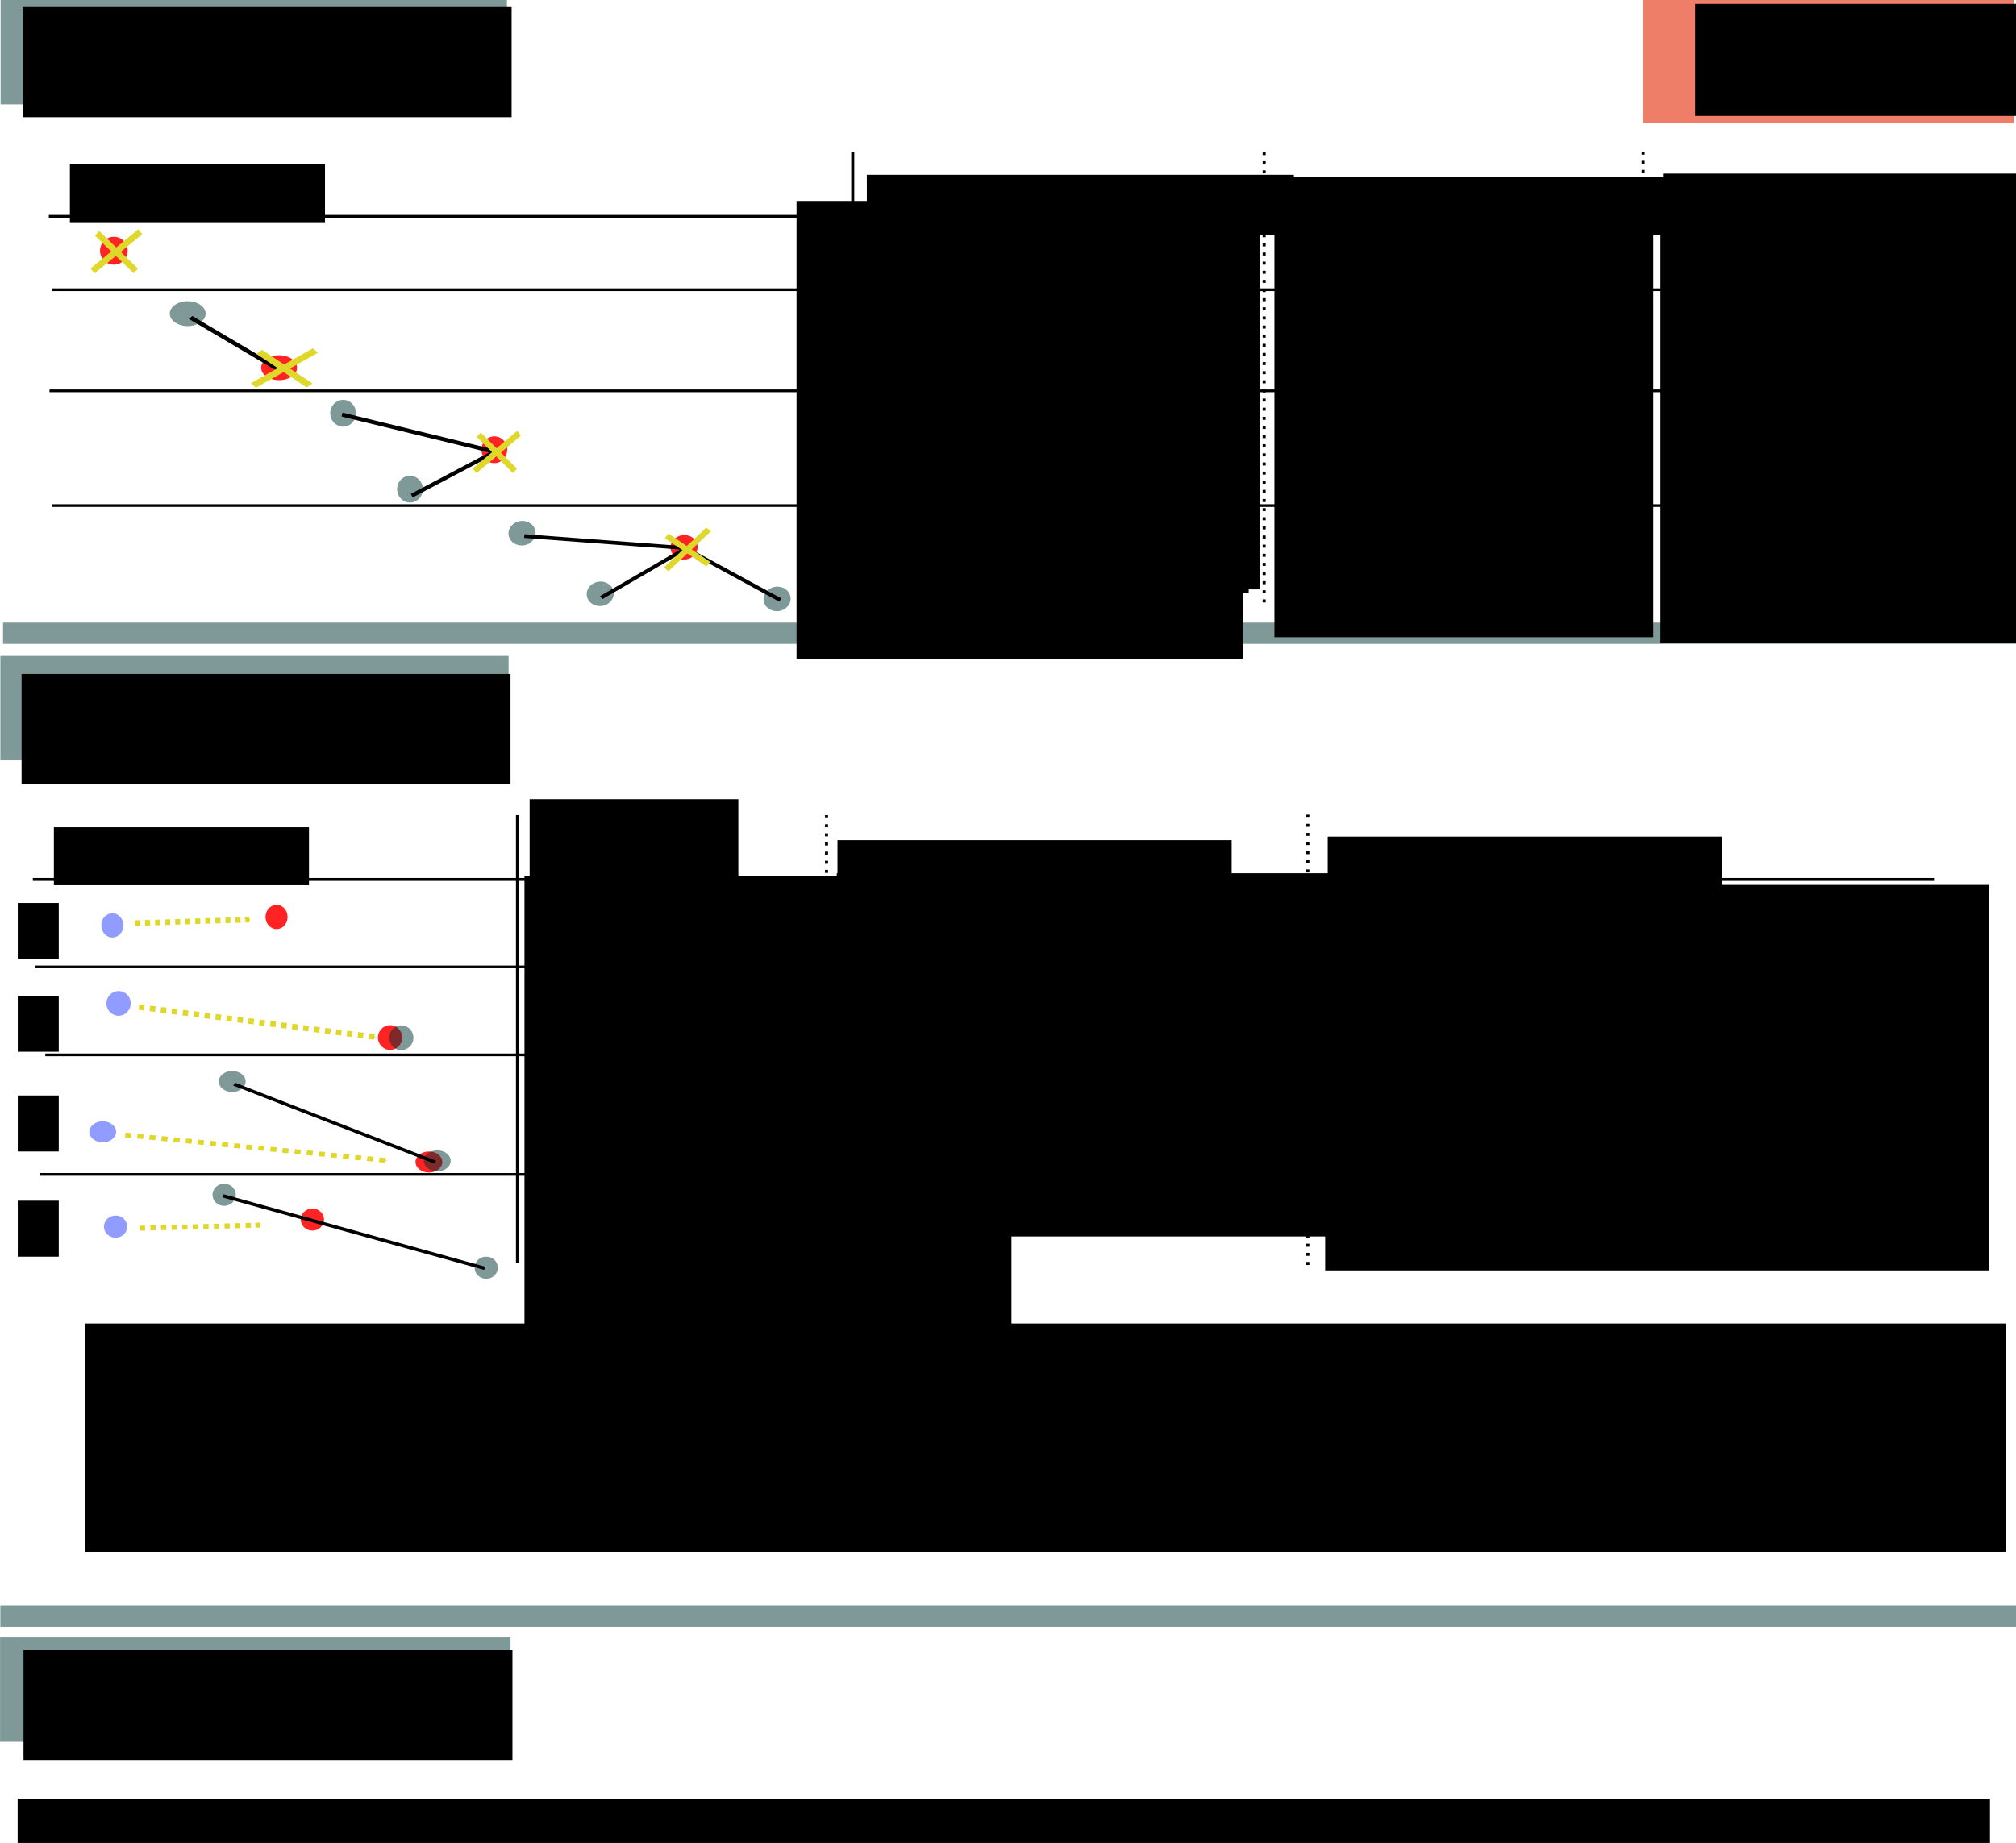 <?xml version="1.0" encoding="UTF-8" standalone="no"?>
<!-- Created with Inkscape (http://www.inkscape.org/) -->

<svg
   xmlns:dc="http://purl.org/dc/elements/1.1/"
   xmlns:cc="http://creativecommons.org/ns#"
   xmlns:rdf="http://www.w3.org/1999/02/22-rdf-syntax-ns#"
   xmlns:svg="http://www.w3.org/2000/svg"
   xmlns="http://www.w3.org/2000/svg"
   xmlns:sodipodi="http://sodipodi.sourceforge.net/DTD/sodipodi-0.dtd"
   xmlns:inkscape="http://www.inkscape.org/namespaces/inkscape"
   width="745.119"
   height="681.322"
   id="svg2"
   version="1.1"
   inkscape:version="0.48.4 r9939"
   sodipodi:docname="doc_about_node_editing.svg">
  <sodipodi:namedview
     id="base"
     pagecolor="#ffffff"
     bordercolor="#666666"
     borderopacity="1.0"
     inkscape:pageopacity="0.0"
     inkscape:pageshadow="2"
     inkscape:zoom="1.4"
     inkscape:cx="430.43206"
     inkscape:cy="407.36186"
     inkscape:document-units="px"
     inkscape:current-layer="layer1"
     showgrid="false"
     inkscape:window-width="1920"
     inkscape:window-height="1131"
     inkscape:window-x="-4"
     inkscape:window-y="-4"
     inkscape:window-maximized="1"
     fit-margin-top="0"
     fit-margin-left="0"
     fit-margin-right="0"
     fit-margin-bottom="0" />
  <defs
     id="defs4">
    <marker
       style="overflow:visible"
       id="Arrow1Mend"
       refX="0"
       refY="0"
       orient="auto"
       inkscape:stockid="Arrow1Mend">
      <path
         transform="matrix(-0.4,0,0,-0.4,-4,0)"
         style="fill-rule:evenodd;stroke:#000000;stroke-width:1pt"
         d="M 0,0 5,-5 -12.5,0 5,5 0,0 z"
         id="path4803"
         inkscape:connector-curvature="0" />
    </marker>
    <marker
       style="overflow:visible"
       id="Arrow1Mendl"
       refX="0"
       refY="0"
       orient="auto"
       inkscape:stockid="Arrow1Mendl">
      <path
         transform="matrix(-0.4,0,0,-0.4,-4,0)"
         style="fill:#dfd72a;fill-rule:evenodd;stroke:#dfd72a;stroke-width:1pt"
         d="M 0,0 5,-5 -12.5,0 5,5 0,0 z"
         id="path5239"
         inkscape:connector-curvature="0" />
    </marker>
    <marker
       style="overflow:visible"
       id="Arrow1Mendl-7"
       refX="0"
       refY="0"
       orient="auto"
       inkscape:stockid="Arrow1Mendl">
      <path
         inkscape:connector-curvature="0"
         transform="matrix(-0.4,0,0,-0.4,-4,0)"
         style="fill:#dfd72a;fill-rule:evenodd;stroke:#dfd72a;stroke-width:1pt"
         d="M 0,0 5,-5 -12.5,0 5,5 0,0 z"
         id="path5239-3" />
    </marker>
    <marker
       style="overflow:visible"
       id="Arrow1Mendl-5"
       refX="0"
       refY="0"
       orient="auto"
       inkscape:stockid="Arrow1Mendl">
      <path
         inkscape:connector-curvature="0"
         transform="matrix(-0.4,0,0,-0.4,-4,0)"
         style="fill:#dfd72a;fill-rule:evenodd;stroke:#dfd72a;stroke-width:1pt"
         d="M 0,0 5,-5 -12.5,0 5,5 0,0 z"
         id="path5239-9" />
    </marker>
    <marker
       style="overflow:visible"
       id="Arrow1Mendl-8"
       refX="0"
       refY="0"
       orient="auto"
       inkscape:stockid="Arrow1Mendl">
      <path
         inkscape:connector-curvature="0"
         transform="matrix(-0.4,0,0,-0.4,-4,0)"
         style="fill:#dfd72a;fill-rule:evenodd;stroke:#dfd72a;stroke-width:1pt"
         d="M 0,0 5,-5 -12.5,0 5,5 0,0 z"
         id="path5239-1" />
    </marker>
  </defs>
  <g
     id="layer1"
     inkscape:groupmode="layer"
     inkscape:label="Calque 1"
     transform="translate(0.119,-3.791)">
    <rect
       y="233.964"
       x="0.998"
       height="7.878"
       width="744.297"
       id="rect2985"
       style="opacity:0.502;color:#000000;fill:#003333;fill-opacity:1;fill-rule:nonzero;stroke:none;stroke-width:1;marker:none;visibility:visible;display:inline;overflow:visible;enable-background:accumulate" />
    <rect
       y="597.362"
       x="0.008"
       height="7.878"
       width="744.992"
       id="rect2985-1"
       style="opacity:0.502;color:#000000;fill:#003333;fill-opacity:1;fill-rule:nonzero;stroke:none;stroke-width:1;marker:none;visibility:visible;display:inline;overflow:visible;enable-background:accumulate" />
    <rect
       y="3.791"
       x="607.143"
       height="45.357"
       width="137.143"
       id="rect3012"
       style="color:#000000;fill:#e73918;fill-opacity:0.645;fill-rule:nonzero;stroke:none;stroke-width:1;marker:none;visibility:visible;display:inline;overflow:visible;enable-background:accumulate" />
    <flowRoot
       transform="translate(877.143,50.714)"
       style="font-size:40px;font-style:normal;font-weight:normal;line-height:125%;letter-spacing:0px;word-spacing:0px;fill:#000000;fill-opacity:1;stroke:none;font-family:Sans"
       id="flowRoot3786"
       xml:space="preserve"><flowRegion
         id="flowRegion3788"><rect
           y="-45.495"
           x="-250.714"
           height="41.429"
           width="119.286"
           id="rect3790" /></flowRegion><flowPara
         id="flowPara3792">NODE</flowPara></flowRoot>    <rect
       y="3.791"
       x="0.107"
       height="38.571"
       width="187.143"
       id="rect3012-4"
       style="opacity:0.502;color:#000000;fill:#003333;fill-opacity:1;fill-rule:nonzero;stroke:none;stroke-width:1;marker:none;visibility:visible;display:inline;overflow:visible;enable-background:accumulate" />
    <flowRoot
       transform="translate(258.974,51.898)"
       style="font-size:30px;font-style:normal;font-variant:normal;font-weight:normal;font-stretch:normal;text-align:start;line-height:125%;letter-spacing:0px;word-spacing:0px;writing-mode:lr-tb;text-anchor:start;fill:#000000;fill-opacity:1;stroke:none;font-family:Sans;-inkscape-font-specification:Sans"
       id="flowRoot3786-0"
       xml:space="preserve"><flowRegion
         id="flowRegion3788-9"><rect
           y="-45.495"
           x="-250.714"
           height="40.714"
           width="180.714"
           id="rect3790-4"
           style="font-size:30px;font-style:normal;font-variant:normal;font-weight:normal;font-stretch:normal;text-align:start;line-height:125%;writing-mode:lr-tb;text-anchor:start;font-family:Sans;-inkscape-font-specification:Sans" /></flowRegion><flowPara
         id="flowPara3792-8">DELETE</flowPara></flowRoot>    <rect
       y="246.291"
       x="0.02"
       height="38.571"
       width="187.837"
       id="rect3012-4-8"
       style="opacity:0.502;color:#000000;fill:#003333;fill-opacity:1;fill-rule:nonzero;stroke:none;stroke-width:1;marker:none;visibility:visible;display:inline;overflow:visible;enable-background:accumulate" />
    <flowRoot
       transform="translate(258.571,298.438)"
       style="font-size:30px;font-style:normal;font-variant:normal;font-weight:normal;font-stretch:normal;text-align:start;line-height:125%;letter-spacing:0px;word-spacing:0px;writing-mode:lr-tb;text-anchor:start;fill:#000000;fill-opacity:1;stroke:none;font-family:Sans;-inkscape-font-specification:Sans"
       id="flowRoot3786-0-2"
       xml:space="preserve"><flowRegion
         id="flowRegion3788-9-4"><rect
           y="-45.495"
           x="-250.714"
           height="40.714"
           width="180.714"
           id="rect3790-4-5"
           style="font-size:30px;font-style:normal;font-variant:normal;font-weight:normal;font-stretch:normal;text-align:start;line-height:125%;writing-mode:lr-tb;text-anchor:start;font-family:Sans;-inkscape-font-specification:Sans" /></flowRegion><flowPara
         id="flowPara3792-8-5">UPDATE</flowPara></flowRoot>    <rect
       y="609.148"
       x="-0.087"
       height="38.571"
       width="188.658"
       id="rect3012-4-8-1"
       style="opacity:0.502;color:#000000;fill:#003333;fill-opacity:1;fill-rule:nonzero;stroke:none;stroke-width:1;marker:none;visibility:visible;display:inline;overflow:visible;enable-background:accumulate" />
    <flowRoot
       transform="translate(259.286,659.275)"
       style="font-size:30px;font-style:normal;font-variant:normal;font-weight:normal;font-stretch:normal;text-align:start;line-height:125%;letter-spacing:0px;word-spacing:0px;writing-mode:lr-tb;text-anchor:start;fill:#000000;fill-opacity:1;stroke:none;font-family:Sans;-inkscape-font-specification:Sans"
       id="flowRoot3786-0-2-7"
       xml:space="preserve"><flowRegion
         id="flowRegion3788-9-4-1"><rect
           y="-45.495"
           x="-250.714"
           height="40.714"
           width="180.714"
           id="rect3790-4-5-1"
           style="font-size:30px;font-style:normal;font-variant:normal;font-weight:normal;font-stretch:normal;text-align:start;line-height:125%;writing-mode:lr-tb;text-anchor:start;font-family:Sans;-inkscape-font-specification:Sans" /></flowRegion><flowPara
         id="flowPara3792-8-5-5">INSERT</flowPara></flowRoot>    <path
       inkscape:connector-curvature="0"
       id="path3884"
       d="m 467.14,60.007 0,167.338"
       style="fill:none;stroke:#000000;stroke-width:1.125;stroke-linecap:butt;stroke-linejoin:miter;stroke-miterlimit:4;stroke-opacity:1;stroke-dasharray:1.125, 2.25;stroke-dashoffset:0" />
    <path
       inkscape:connector-curvature="0"
       id="path3890"
       d="m 17.939,83.791 702.694,0"
       style="fill:none;stroke:#000000;stroke-width:1.078px;stroke-linecap:butt;stroke-linejoin:miter;stroke-opacity:1" />
    <path
       inkscape:connector-curvature="0"
       id="path3892"
       d="m 315.063,60.007 0,165.529"
       style="fill:none;stroke:#000000;stroke-width:1.125px;stroke-linecap:butt;stroke-linejoin:miter;stroke-opacity:1" />
    <flowRoot
       transform="translate(-88.571,10.714)"
       style="font-size:12px;font-style:normal;font-variant:normal;font-weight:normal;font-stretch:normal;text-align:start;line-height:125%;letter-spacing:0px;word-spacing:0px;writing-mode:lr-tb;text-anchor:start;fill:#000000;fill-opacity:1;stroke:none;font-family:Sans;-inkscape-font-specification:Sans"
       id="flowRoot3894"
       xml:space="preserve"><flowRegion
         id="flowRegion3896"><rect
           style="font-size:12px;font-style:normal;font-variant:normal;font-weight:normal;font-stretch:normal;text-align:start;line-height:125%;writing-mode:lr-tb;text-anchor:start;font-family:Sans;-inkscape-font-specification:Sans"
           y="53.791"
           x="114.286"
           height="21.429"
           width="94.286"
           id="rect3898" /></flowRegion><flowPara
         style="font-size:12px;font-style:normal;font-variant:normal;font-weight:normal;font-stretch:normal;text-align:start;line-height:125%;writing-mode:lr-tb;text-anchor:start;font-family:Sans;-inkscape-font-specification:Sans"
         id="flowPara3900">situation</flowPara></flowRoot>    <flowRoot
       transform="translate(205.982,14.625)"
       style="font-size:12px;font-style:normal;font-variant:normal;font-weight:normal;font-stretch:normal;text-align:start;line-height:125%;letter-spacing:0px;word-spacing:0px;writing-mode:lr-tb;text-anchor:start;fill:#000000;fill-opacity:1;stroke:none;font-family:Sans;-inkscape-font-specification:Sans"
       id="flowRoot3894-2"
       xml:space="preserve"><flowRegion
         id="flowRegion3896-7"><rect
           style="font-size:12px;font-style:normal;font-variant:normal;font-weight:normal;font-stretch:normal;text-align:start;line-height:125%;writing-mode:lr-tb;text-anchor:start;font-family:Sans;-inkscape-font-specification:Sans"
           y="53.791"
           x="114.286"
           height="22.143"
           width="157.857"
           id="rect3898-6" /></flowRegion><flowPara
         style="font-size:12px;font-style:normal;font-variant:normal;font-weight:normal;font-stretch:normal;text-align:start;line-height:125%;writing-mode:lr-tb;text-anchor:start;font-family:Sans;-inkscape-font-specification:Sans"
         id="flowPara3900-1">connected_edges</flowPara></flowRoot>    <path
       inkscape:connector-curvature="0"
       id="path3884-4"
       d="m 607.203,59.838 0,167.338"
       style="fill:none;stroke:#000000;stroke-width:1.125;stroke-linecap:butt;stroke-linejoin:miter;stroke-miterlimit:4;stroke-opacity:1;stroke-dasharray:1.125, 2.25;stroke-dashoffset:0" />
    <flowRoot
       transform="translate(356.9,15.495)"
       style="font-size:12px;font-style:normal;font-variant:normal;font-weight:normal;font-stretch:normal;text-align:start;line-height:125%;letter-spacing:0px;word-spacing:0px;writing-mode:lr-tb;text-anchor:start;fill:#000000;fill-opacity:1;stroke:none;font-family:Sans;-inkscape-font-specification:Sans"
       id="flowRoot3894-2-2"
       xml:space="preserve"><flowRegion
         id="flowRegion3896-7-3"><rect
           style="font-size:12px;font-style:normal;font-variant:normal;font-weight:normal;font-stretch:normal;text-align:start;line-height:125%;writing-mode:lr-tb;text-anchor:start;font-family:Sans;-inkscape-font-specification:Sans"
           y="53.791"
           x="114.286"
           height="21.429"
           width="145.714"
           id="rect3898-6-2" /></flowRegion><flowPara
         style="font-size:12px;font-style:normal;font-variant:normal;font-weight:normal;font-stretch:normal;text-align:start;line-height:125%;writing-mode:lr-tb;text-anchor:start;font-family:Sans;-inkscape-font-specification:Sans"
         id="flowPara3900-1-2">action_on_node</flowPara></flowRoot>    <flowRoot
       transform="translate(500.261,14.183)"
       style="font-size:12px;font-style:normal;font-variant:normal;font-weight:normal;font-stretch:normal;text-align:start;line-height:125%;letter-spacing:0px;word-spacing:0px;writing-mode:lr-tb;text-anchor:start;fill:#000000;fill-opacity:1;stroke:none;font-family:Sans;-inkscape-font-specification:Sans"
       id="flowRoot3894-2-2-1"
       xml:space="preserve"><flowRegion
         id="flowRegion3896-7-3-6"><rect
           style="font-size:12px;font-style:normal;font-variant:normal;font-weight:normal;font-stretch:normal;text-align:start;line-height:125%;writing-mode:lr-tb;text-anchor:start;font-family:Sans;-inkscape-font-specification:Sans"
           y="53.791"
           x="114.286"
           height="21.429"
           width="145.714"
           id="rect3898-6-2-8" /></flowRegion><flowPara
         style="font-size:12px;font-style:normal;font-variant:normal;font-weight:normal;font-stretch:normal;text-align:start;line-height:125%;writing-mode:lr-tb;text-anchor:start;font-family:Sans;-inkscape-font-specification:Sans"
         id="flowPara3900-1-2-5">action_on_edge</flowPara></flowRoot>    <flowRoot
       style="font-size:15px;font-style:normal;font-weight:normal;line-height:125%;letter-spacing:0px;word-spacing:0px;fill:#000000;fill-opacity:1;stroke:none;font-family:Sans"
       id="flowRoot4001"
       xml:space="preserve"><flowRegion
         id="flowRegion4003"><rect
           style="font-size:15px"
           y="87.362"
           x="317.857"
           height="135.714"
           width="143.571"
           id="rect4005" /></flowRegion><flowPara
         id="flowPara4007" /></flowRoot>    <flowRoot
       style="font-size:40px;font-style:normal;font-weight:normal;line-height:125%;letter-spacing:0px;word-spacing:0px;fill:#000000;fill-opacity:1;stroke:none;font-family:Sans"
       id="flowRoot4009"
       xml:space="preserve"><flowRegion
         id="flowRegion4011"><rect
           y="78.076"
           x="294.286"
           height="169.286"
           width="165"
           id="rect4013" /></flowRegion><flowPara
         id="flowPara4015" /></flowRoot>    <flowRoot
       transform="translate(0.505,-3.536)"
       style="font-size:15px;font-style:normal;font-weight:normal;line-height:188%;letter-spacing:0px;word-spacing:0px;fill:#000000;fill-opacity:1;stroke:none;font-family:Sans"
       id="flowRoot4017"
       xml:space="preserve"><flowRegion
         id="flowRegion4019"><rect
           style="font-size:15px;line-height:188%"
           y="85.934"
           x="317.143"
           height="139.286"
           width="147.857"
           id="rect4021" /></flowRegion><flowPara
         style="line-height:233%"
         id="flowPara4023">0</flowPara><flowPara
         style="line-height:233%"
         id="flowPara4025">1</flowPara><flowPara
         style="line-height:233%"
         id="flowPara4027">2</flowPara><flowPara
         style="line-height:245%"
         id="flowPara4029">3+</flowPara><flowPara
         style="line-height:245%"
         id="flowPara4031" /></flowRoot>    <flowRoot
       style="font-size:15px;font-style:normal;font-weight:normal;line-height:188%;letter-spacing:0px;word-spacing:0px;fill:#000000;fill-opacity:1;stroke:none;font-family:Sans"
       id="flowRoot4017-7"
       xml:space="preserve"
       transform="translate(153.793,-4.43)"><flowRegion
         id="flowRegion4019-6"><rect
           style="font-size:15px;line-height:188%"
           y="85.934"
           x="317.143"
           height="157.857"
           width="140"
           id="rect4021-1" /></flowRegion><flowPara
         style="line-height:233%"
         id="flowPara4023-8">Delete</flowPara><flowPara
         style="line-height:233%"
         id="flowPara4025-9">Delete</flowPara><flowPara
         style="line-height:233%"
         id="flowPara4027-2">Delete</flowPara><flowPara
         style="line-height:233%"
         id="flowPara5896">dummy : Raise Error</flowPara><flowPara
         style="line-height:20%"
         id="flowPara5900">delete node</flowPara><flowPara
         style="line-height:233%"
         id="flowPara4031-9" /></flowRoot>    <flowRoot
       style="font-size:15px;font-style:normal;font-weight:normal;line-height:188%;letter-spacing:0px;word-spacing:0px;fill:#000000;fill-opacity:1;stroke:none;font-family:Sans"
       id="flowRoot4017-7-5"
       xml:space="preserve"
       transform="translate(296.467,-0.109)"><flowRegion
         id="flowRegion4019-6-4"><rect
           style="font-size:15px;line-height:188%"
           y="85.934"
           x="317.143"
           height="155.714"
           width="132.143"
           id="rect4021-1-3" /></flowRegion><flowPara
         id="flowPara4023-8-1" /><flowPara
         style="line-height:233%"
         id="flowPara4025-9-2">Delete</flowPara><flowPara
         style="line-height:233%"
         id="flowPara4031-9-4">Heal</flowPara><flowPara
         style="line-height:233%"
         id="flowPara5902">Dummy : none</flowPara><flowPara
         style="line-height:39%"
         id="flowPara5904"><flowSpan
   style="line-height:10%"
   id="flowSpan5908">delete conn</flowSpan>ected ed<flowSpan
   style="line-height:82%"
   id="flowSpan6016">ges</flowSpan></flowPara></flowRoot>    <path
       inkscape:connector-curvature="0"
       id="path4297"
       d="m 730.34,110.9 -711.147,0"
       style="fill:none;stroke:#000000;stroke-width:1px;stroke-linecap:butt;stroke-linejoin:miter;stroke-opacity:1" />
    <path
       inkscape:connector-curvature="0"
       id="path4299"
       d="m 734.381,148.276 -716.198,0"
       style="fill:none;stroke:#000000;stroke-width:1px;stroke-linecap:butt;stroke-linejoin:miter;stroke-opacity:1" />
    <path
       inkscape:connector-curvature="0"
       id="path4301"
       d="m 19.193,190.702 716.198,0"
       style="fill:none;stroke:#000000;stroke-width:1px;stroke-linecap:butt;stroke-linejoin:miter;stroke-opacity:1" />
    <path
       inkscape:connector-curvature="0"
       id="path3884-1"
       d="m 305.364,305.107 0,167.338"
       style="fill:none;stroke:#000000;stroke-width:1.125;stroke-linecap:butt;stroke-linejoin:miter;stroke-miterlimit:4;stroke-opacity:1;stroke-dasharray:1.125, 2.25;stroke-dashoffset:0" />
    <path
       inkscape:connector-curvature="0"
       id="path3890-9"
       d="m 12.019,328.892 702.694,0"
       style="fill:none;stroke:#000000;stroke-width:1.078px;stroke-linecap:butt;stroke-linejoin:miter;stroke-opacity:1" />
    <path
       inkscape:connector-curvature="0"
       id="path3892-8"
       d="m 191.143,305.107 0,165.529"
       style="fill:none;stroke:#000000;stroke-width:1.125px;stroke-linecap:butt;stroke-linejoin:miter;stroke-opacity:1" />
    <flowRoot
       transform="translate(-94.491,255.815)"
       style="font-size:12px;font-style:normal;font-variant:normal;font-weight:normal;font-stretch:normal;text-align:start;line-height:125%;letter-spacing:0px;word-spacing:0px;writing-mode:lr-tb;text-anchor:start;fill:#000000;fill-opacity:1;stroke:none;font-family:Sans;-inkscape-font-specification:Sans"
       id="flowRoot3894-6"
       xml:space="preserve"><flowRegion
         id="flowRegion3896-5"><rect
           style="font-size:12px;font-style:normal;font-variant:normal;font-weight:normal;font-stretch:normal;text-align:start;line-height:125%;writing-mode:lr-tb;text-anchor:start;font-family:Sans;-inkscape-font-specification:Sans"
           y="53.791"
           x="114.286"
           height="21.429"
           width="94.286"
           id="rect3898-0" /></flowRegion><flowPara
         style="font-size:12px;font-style:normal;font-variant:normal;font-weight:normal;font-stretch:normal;text-align:start;line-height:125%;writing-mode:lr-tb;text-anchor:start;font-family:Sans;-inkscape-font-specification:Sans"
         id="flowPara3900-2">situation</flowPara></flowRoot>    <flowRoot
       transform="translate(81.348,245.44)"
       style="font-size:12px;font-style:normal;font-variant:normal;font-weight:normal;font-stretch:normal;text-align:start;line-height:125%;letter-spacing:0px;word-spacing:0px;writing-mode:lr-tb;text-anchor:start;fill:#000000;fill-opacity:1;stroke:none;font-family:Sans;-inkscape-font-specification:Sans"
       id="flowRoot3894-2-8"
       xml:space="preserve"><flowRegion
         id="flowRegion3896-7-6"><rect
           style="font-size:12px;font-style:normal;font-variant:normal;font-weight:normal;font-stretch:normal;text-align:start;line-height:125%;writing-mode:lr-tb;text-anchor:start;font-family:Sans;-inkscape-font-specification:Sans"
           y="53.791"
           x="114.286"
           height="30"
           width="77.143"
           id="rect3898-6-0" /></flowRegion><flowPara
         style="font-size:12px;font-style:normal;font-variant:normal;font-weight:normal;font-stretch:normal;text-align:start;line-height:125%;writing-mode:lr-tb;text-anchor:start;font-family:Sans;-inkscape-font-specification:Sans"
         id="flowPara3900-1-24">destination</flowPara><flowPara
         style="font-size:12px;font-style:normal;font-variant:normal;font-weight:normal;font-stretch:normal;text-align:start;line-height:125%;writing-mode:lr-tb;text-anchor:start;font-family:Sans;-inkscape-font-specification:Sans"
         id="flowPara5719">_neighbourgh</flowPara></flowRoot>    <path
       inkscape:connector-curvature="0"
       id="path3884-4-8"
       d="m 483.284,304.939 0,167.338"
       style="fill:none;stroke:#000000;stroke-width:1.125;stroke-linecap:butt;stroke-linejoin:miter;stroke-miterlimit:4;stroke-opacity:1;stroke-dasharray:1.125, 2.25;stroke-dashoffset:0" />
    <flowRoot
       transform="translate(195.123,260.595)"
       style="font-size:12px;font-style:normal;font-variant:normal;font-weight:normal;font-stretch:normal;text-align:start;line-height:125%;letter-spacing:0px;word-spacing:0px;writing-mode:lr-tb;text-anchor:start;fill:#000000;fill-opacity:1;stroke:none;font-family:Sans;-inkscape-font-specification:Sans"
       id="flowRoot3894-2-2-6"
       xml:space="preserve"><flowRegion
         id="flowRegion3896-7-3-5"><rect
           style="font-size:12px;font-style:normal;font-variant:normal;font-weight:normal;font-stretch:normal;text-align:start;line-height:125%;writing-mode:lr-tb;text-anchor:start;font-family:Sans;-inkscape-font-specification:Sans"
           y="53.791"
           x="114.286"
           height="21.429"
           width="145.714"
           id="rect3898-6-2-0" /></flowRegion><flowPara
         style="font-size:12px;font-style:normal;font-variant:normal;font-weight:normal;font-stretch:normal;text-align:start;line-height:125%;writing-mode:lr-tb;text-anchor:start;font-family:Sans;-inkscape-font-specification:Sans"
         id="flowPara3900-1-2-9">action_on_node</flowPara></flowRoot>    <flowRoot
       transform="translate(376.342,259.284)"
       style="font-size:12px;font-style:normal;font-variant:normal;font-weight:normal;font-stretch:normal;text-align:start;line-height:125%;letter-spacing:0px;word-spacing:0px;writing-mode:lr-tb;text-anchor:start;fill:#000000;fill-opacity:1;stroke:none;font-family:Sans;-inkscape-font-specification:Sans"
       id="flowRoot3894-2-2-1-0"
       xml:space="preserve"><flowRegion
         id="flowRegion3896-7-3-6-0"><rect
           style="font-size:12px;font-style:normal;font-variant:normal;font-weight:normal;font-stretch:normal;text-align:start;line-height:125%;writing-mode:lr-tb;text-anchor:start;font-family:Sans;-inkscape-font-specification:Sans"
           y="53.791"
           x="114.286"
           height="21.429"
           width="145.714"
           id="rect3898-6-2-8-6" /></flowRegion><flowPara
         style="font-size:12px;font-style:normal;font-variant:normal;font-weight:normal;font-stretch:normal;text-align:start;line-height:125%;writing-mode:lr-tb;text-anchor:start;font-family:Sans;-inkscape-font-specification:Sans"
         id="flowPara3900-1-2-5-1">action_on_neighbourgh</flowPara></flowRoot>    <flowRoot
       transform="translate(-123.414,241.565)"
       style="font-size:15px;font-style:normal;font-weight:normal;line-height:188%;letter-spacing:0px;word-spacing:0px;fill:#000000;fill-opacity:1;stroke:none;font-family:Sans"
       id="flowRoot4017-3"
       xml:space="preserve"><flowRegion
         id="flowRegion4019-8"><rect
           style="font-size:15px;line-height:188%"
           y="85.934"
           x="317.143"
           height="218.571"
           width="180"
           id="rect4021-9" /></flowRegion><flowPara
         style="line-height:233%"
         id="flowPara4025-4">none</flowPara><flowPara
         style="line-height:233%"
         id="flowPara4027-4">only node</flowPara><flowPara
         style="line-height:245%"
         id="flowPara4029-6">node &amp; edge</flowPara><flowPara
         style="line-height:245%"
         id="flowPara5805">only edge</flowPara></flowRoot>    <flowRoot
       style="font-size:15px;font-style:normal;font-weight:normal;line-height:188%;letter-spacing:0px;word-spacing:0px;fill:#000000;fill-opacity:1;stroke:none;font-family:Sans"
       id="flowRoot4017-7-6"
       xml:space="preserve"
       transform="translate(-7.983,240.67)"><flowRegion
         id="flowRegion4019-6-6"><rect
           style="font-size:15px;line-height:188%"
           y="85.934"
           x="317.143"
           height="134.286"
           width="235"
           id="rect4021-1-1" /></flowRegion><flowPara
         style="font-size:12px;line-height:293%"
         id="flowPara4025-9-4">update geom; containing_face</flowPara><flowPara
         style="font-size:12px;line-height:293%"
         id="flowPara4027-2-9">Delete</flowPara><flowPara
         style="font-size:12px;line-height:293%"
         id="flowPara5811">Cas 2</flowPara><flowPara
         style="font-size:12px;line-height:293%"
         id="flowPara5894">Cas 3 avec résultat du Split</flowPara><flowPara
         style="font-size:12px;line-height:293%"
         id="flowPara4031-9-3" /></flowRoot>    <flowRoot
       style="font-size:15px;font-style:normal;font-weight:normal;line-height:188%;letter-spacing:0px;word-spacing:0px;fill:#000000;fill-opacity:1;stroke:none;font-family:Sans"
       id="flowRoot4017-7-5-7"
       xml:space="preserve"
       transform="translate(172.547,244.992)"><flowRegion
         id="flowRegion4019-6-4-8"><rect
           style="font-size:15px;line-height:188%"
           y="85.934"
           x="317.143"
           height="142.525"
           width="245.28"
           id="rect4021-1-3-8" /></flowRegion><flowPara
         style="line-height:188%"
         id="flowPara4025-9-2-9">update edge geom</flowPara><flowPara
         style="line-height:233%"
         id="flowPara4031-9-4-1">update edge geom, Merge</flowPara><flowPara
         style="line-height:233%"
         id="flowPara5717">Cas 2</flowPara><flowPara
         style="line-height:233%"
         id="flowPara5815">Split, cas 3 </flowPara></flowRoot>    <path
       inkscape:connector-curvature="0"
       id="path4297-6"
       d="m 727.777,393.771 -711.147,0"
       style="fill:none;stroke:#000000;stroke-width:1px;stroke-linecap:butt;stroke-linejoin:miter;stroke-opacity:1" />
    <path
       inkscape:connector-curvature="0"
       id="path4299-0"
       d="m 729.176,361.234 -716.198,0"
       style="fill:none;stroke:#000000;stroke-width:1px;stroke-linecap:butt;stroke-linejoin:miter;stroke-opacity:1" />
    <path
       inkscape:connector-curvature="0"
       id="path4301-1"
       d="m 14.702,437.956 716.198,0"
       style="fill:none;stroke:#000000;stroke-width:1px;stroke-linecap:butt;stroke-linejoin:miter;stroke-opacity:1" />
    <g
       id="g5763"
       transform="matrix(1.548,0,0,1.563,-23.506,-54.431)">
      <path
         sodipodi:type="arc"
         style="color:#000000;fill:#ff2323;fill-opacity:1;fill-rule:nonzero;stroke:none;stroke-width:1;marker:none;visibility:visible;display:inline;overflow:visible;enable-background:accumulate"
         id="path4115"
         sodipodi:cx="52.142857"
         sodipodi:cy="102.36218"
         sodipodi:rx="8.5714283"
         sodipodi:ry="8.5714283"
         d="m 60.714,102.362 c 0,4.734 -3.838,8.571 -8.571,8.571 -4.734,0 -8.571,-3.838 -8.571,-8.571 0,-4.734 3.838,-8.571 8.571,-8.571 4.734,0 8.571,3.838 8.571,8.571 z"
         transform="matrix(0.385,0,0,0.385,22.217,57.144)" />
      <g
         id="g4549">
        <path
           inkscape:connector-curvature="0"
           id="path4545"
           d="M 37.2,101.331 48.606,92.063"
           style="fill:none;stroke:#dfd72a;stroke-width:1.5;stroke-linecap:butt;stroke-linejoin:miter;stroke-miterlimit:4;stroke-opacity:1;stroke-dasharray:none" />
        <path
           inkscape:connector-curvature="0"
           id="path4547"
           d="m 38.27,92.42 9.267,8.911"
           style="fill:none;stroke:#dfd72a;stroke-width:1.5;stroke-linecap:butt;stroke-linejoin:miter;stroke-miterlimit:4;stroke-opacity:1;stroke-dasharray:none" />
      </g>
    </g>
    <g
       id="g5769"
       transform="matrix(2.01,0,0,1.394,-91.159,-51.778)">
      <g
         id="g4273"
         transform="translate(17.122,4.546)">
        <path
           d="m 60.714,102.362 c 0,4.734 -3.838,8.571 -8.571,8.571 -4.734,0 -8.571,-3.838 -8.571,-8.571 0,-4.734 3.838,-8.571 8.571,-8.571 4.734,0 8.571,3.838 8.571,8.571 z"
           sodipodi:ry="8.5714283"
           sodipodi:rx="8.5714283"
           sodipodi:cy="102.36218"
           sodipodi:cx="52.142857"
           id="path4115-1"
           style="opacity:0.502;color:#000000;fill:#003333;fill-opacity:1;fill-rule:nonzero;stroke:none;stroke-width:1;marker:none;visibility:visible;display:inline;overflow:visible;enable-background:accumulate"
           sodipodi:type="arc"
           transform="matrix(0.385,0,0,0.385,42.613,79.082)" />
        <g
           id="g4269">
          <path
             transform="matrix(0.385,0,0,0.385,59.415,93.425)"
             sodipodi:type="arc"
             style="color:#000000;fill:#ff2323;fill-opacity:1;fill-rule:nonzero;stroke:none;stroke-width:1;marker:none;visibility:visible;display:inline;overflow:visible;enable-background:accumulate"
             id="path4115-13"
             sodipodi:cx="52.142857"
             sodipodi:cy="102.36218"
             sodipodi:rx="8.5714283"
             sodipodi:ry="8.5714283"
             d="m 60.714,102.362 c 0,4.734 -3.838,8.571 -8.571,8.571 -4.734,0 -8.571,-3.838 -8.571,-8.571 0,-4.734 3.838,-8.571 8.571,-8.571 4.734,0 8.571,3.838 8.571,8.571 z" />
          <path
             style="fill:none;stroke:#000000;stroke-width:1px;stroke-linecap:butt;stroke-linejoin:miter;stroke-opacity:1"
             d="M 63.214,119.505 80,133.791"
             id="path4241"
             inkscape:connector-curvature="0" />
        </g>
      </g>
      <g
         transform="translate(54.686,40.754)"
         id="g4549-5">
        <path
           inkscape:connector-curvature="0"
           id="path4545-4"
           d="M 37.2,101.331 48.606,92.063"
           style="fill:none;stroke:#dfd72a;stroke-width:1.5;stroke-linecap:butt;stroke-linejoin:miter;stroke-miterlimit:4;stroke-opacity:1;stroke-dasharray:none" />
        <path
           inkscape:connector-curvature="0"
           id="path4547-1"
           d="m 38.27,92.42 9.267,8.911"
           style="fill:none;stroke:#dfd72a;stroke-width:1.5;stroke-linecap:butt;stroke-linejoin:miter;stroke-miterlimit:4;stroke-opacity:1;stroke-dasharray:none" />
      </g>
    </g>
    <g
       id="g5779"
       transform="matrix(1.442,0,0,1.499,-69.579,-85.055)">
      <g
         id="g4262"
         transform="translate(34.055,9.867)">
        <path
           d="m 60.714,102.362 c 0,4.734 -3.838,8.571 -8.571,8.571 -4.734,0 -8.571,-3.838 -8.571,-8.571 0,-4.734 3.838,-8.571 8.571,-8.571 4.734,0 8.571,3.838 8.571,8.571 z"
           sodipodi:ry="8.5714283"
           sodipodi:rx="8.5714283"
           sodipodi:cy="102.36218"
           sodipodi:cx="52.142857"
           id="path4115-1-8"
           style="opacity:0.502;color:#000000;fill:#003333;fill-opacity:1;fill-rule:nonzero;stroke:none;stroke-width:1;marker:none;visibility:visible;display:inline;overflow:visible;enable-background:accumulate"
           sodipodi:type="arc"
           transform="matrix(0.385,0,0,0.385,81.986,111.911)" />
        <path
           d="m 60.714,102.362 c 0,4.734 -3.838,8.571 -8.571,8.571 -4.734,0 -8.571,-3.838 -8.571,-8.571 0,-4.734 3.838,-8.571 8.571,-8.571 4.734,0 8.571,3.838 8.571,8.571 z"
           sodipodi:ry="8.5714283"
           sodipodi:rx="8.5714283"
           sodipodi:cy="102.36218"
           sodipodi:cx="52.142857"
           id="path4115-13-7"
           style="color:#000000;fill:#ff2323;fill-opacity:1;fill-rule:nonzero;stroke:none;stroke-width:1;marker:none;visibility:visible;display:inline;overflow:visible;enable-background:accumulate"
           sodipodi:type="arc"
           transform="matrix(0.385,0,0,0.385,120.746,120.911)" />
        <path
           d="m 60.714,102.362 c 0,4.734 -3.838,8.571 -8.571,8.571 -4.734,0 -8.571,-3.838 -8.571,-8.571 0,-4.734 3.838,-8.571 8.571,-8.571 4.734,0 8.571,3.838 8.571,8.571 z"
           sodipodi:ry="8.5714283"
           sodipodi:rx="8.5714283"
           sodipodi:cy="102.36218"
           sodipodi:cx="52.142857"
           id="path4115-13-7-4"
           style="opacity:0.502;color:#000000;fill:#003333;fill-opacity:1;fill-rule:nonzero;stroke:none;stroke-width:1;marker:none;visibility:visible;display:inline;overflow:visible;enable-background:accumulate"
           sodipodi:type="arc"
           transform="matrix(0.385,0,0,0.385,99.12,130.629)" />
        <path
           inkscape:connector-curvature="0"
           id="path4243"
           d="m 101.786,151.648 39.643,9.286"
           style="fill:none;stroke:#000000;stroke-width:1px;stroke-linecap:butt;stroke-linejoin:miter;stroke-opacity:1" />
        <path
           inkscape:connector-curvature="0"
           id="path4245"
           d="m 119.643,171.648 21.786,-11.071"
           style="fill:none;stroke:#000000;stroke-width:1px;stroke-linecap:butt;stroke-linejoin:miter;stroke-opacity:1" />
      </g>
      <g
         transform="translate(132.611,74.054)"
         id="g4549-2">
        <path
           inkscape:connector-curvature="0"
           id="path4545-0"
           d="M 37.2,101.331 48.606,92.063"
           style="fill:none;stroke:#dfd72a;stroke-width:1.5;stroke-linecap:butt;stroke-linejoin:miter;stroke-miterlimit:4;stroke-opacity:1;stroke-dasharray:none" />
        <path
           inkscape:connector-curvature="0"
           id="path4547-0"
           d="m 38.27,92.42 9.267,8.911"
           style="fill:none;stroke:#dfd72a;stroke-width:1.5;stroke-linecap:butt;stroke-linejoin:miter;stroke-miterlimit:4;stroke-opacity:1;stroke-dasharray:none" />
      </g>
    </g>
    <g
       id="g5790"
       transform="matrix(1.507,-0.182,0.165,1.364,-161.51,-29.225)">
      <g
         id="g4253"
         transform="translate(7.576,18.183)">
        <path
           d="m 60.714,102.362 c 0,4.734 -3.838,8.571 -8.571,8.571 -4.734,0 -8.571,-3.838 -8.571,-8.571 0,-4.734 3.838,-8.571 8.571,-8.571 4.734,0 8.571,3.838 8.571,8.571 z"
           sodipodi:ry="8.5714283"
           sodipodi:rx="8.5714283"
           sodipodi:cy="102.36218"
           sodipodi:cx="52.142857"
           id="path4115-1-8-7"
           style="opacity:0.502;color:#000000;fill:#003333;fill-opacity:1;fill-rule:nonzero;stroke:none;stroke-width:1;marker:none;visibility:visible;display:inline;overflow:visible;enable-background:accumulate"
           sodipodi:type="arc"
           transform="matrix(0.385,0,0,0.385,185.878,139.619)" />
        <path
           d="m 60.714,102.362 c 0,4.734 -3.838,8.571 -8.571,8.571 -4.734,0 -8.571,-3.838 -8.571,-8.571 0,-4.734 3.838,-8.571 8.571,-8.571 4.734,0 8.571,3.838 8.571,8.571 z"
           sodipodi:ry="8.5714283"
           sodipodi:rx="8.5714283"
           sodipodi:cy="102.36218"
           sodipodi:cx="52.142857"
           id="path4115-13-7-7"
           style="color:#000000;fill:#ff2323;fill-opacity:1;fill-rule:nonzero;stroke:none;stroke-width:1;marker:none;visibility:visible;display:inline;overflow:visible;enable-background:accumulate"
           sodipodi:type="arc"
           transform="matrix(0.385,0,0,0.385,224.639,148.619)" />
        <path
           d="m 60.714,102.362 c 0,4.734 -3.838,8.571 -8.571,8.571 -4.734,0 -8.571,-3.838 -8.571,-8.571 0,-4.734 3.838,-8.571 8.571,-8.571 4.734,0 8.571,3.838 8.571,8.571 z"
           sodipodi:ry="8.5714283"
           sodipodi:rx="8.5714283"
           sodipodi:cy="102.36218"
           sodipodi:cx="52.142857"
           id="path4115-13-7-4-9"
           style="opacity:0.502;color:#000000;fill:#003333;fill-opacity:1;fill-rule:nonzero;stroke:none;stroke-width:1;marker:none;visibility:visible;display:inline;overflow:visible;enable-background:accumulate"
           sodipodi:type="arc"
           transform="matrix(0.385,0,0,0.385,203.013,158.337)" />
        <path
           d="m 60.714,102.362 c 0,4.734 -3.838,8.571 -8.571,8.571 -4.734,0 -8.571,-3.838 -8.571,-8.571 0,-4.734 3.838,-8.571 8.571,-8.571 4.734,0 8.571,3.838 8.571,8.571 z"
           sodipodi:ry="8.5714283"
           sodipodi:rx="8.5714283"
           sodipodi:cy="102.36218"
           sodipodi:cx="52.142857"
           id="path4115-13-7-4-9-3"
           style="opacity:0.502;color:#000000;fill:#003333;fill-opacity:1;fill-rule:nonzero;stroke:none;stroke-width:1;marker:none;visibility:visible;display:inline;overflow:visible;enable-background:accumulate"
           sodipodi:type="arc"
           transform="matrix(0.385,0,0,0.385,245.616,165.406)" />
        <path
           inkscape:connector-curvature="0"
           id="path4247"
           d="m 206.429,179.862 39.286,8.571"
           style="fill:none;stroke:#000000;stroke-width:1px;stroke-linecap:butt;stroke-linejoin:miter;stroke-opacity:1" />
        <path
           inkscape:connector-curvature="0"
           id="path4249"
           d="M 223.214,198.791 245,188.434"
           style="fill:none;stroke:#000000;stroke-width:1px;stroke-linecap:butt;stroke-linejoin:miter;stroke-opacity:1" />
        <path
           inkscape:connector-curvature="0"
           id="path4251"
           d="M 266.429,205.219 244.643,188.076"
           style="fill:none;stroke:#000000;stroke-width:1px;stroke-linecap:butt;stroke-linejoin:miter;stroke-opacity:1" />
      </g>
      <g
         transform="translate(210.14,110.167)"
         id="g4549-1">
        <path
           inkscape:connector-curvature="0"
           id="path4545-46"
           d="M 37.2,101.331 48.606,92.063"
           style="fill:none;stroke:#dfd72a;stroke-width:1.5;stroke-linecap:butt;stroke-linejoin:miter;stroke-miterlimit:4;stroke-opacity:1;stroke-dasharray:none" />
        <path
           inkscape:connector-curvature="0"
           id="path4547-07"
           d="m 38.27,92.42 9.267,8.911"
           style="fill:none;stroke:#dfd72a;stroke-width:1.5;stroke-linecap:butt;stroke-linejoin:miter;stroke-miterlimit:4;stroke-opacity:1;stroke-dasharray:none" />
      </g>
    </g>
    <g
       id="g5703"
       transform="matrix(1.238,0,0,1.361,10.172,-125.652)">
      <path
         sodipodi:type="arc"
         style="color:#000000;fill:#ff2323;fill-opacity:1;fill-rule:nonzero;stroke:none;stroke-width:1;marker:none;visibility:visible;display:inline;overflow:visible;enable-background:accumulate"
         id="path4115-3"
         sodipodi:cx="52.142857"
         sodipodi:cy="102.36218"
         sodipodi:rx="8.5714283"
         sodipodi:ry="8.5714283"
         d="m 60.714,102.362 c 0,4.734 -3.838,8.571 -8.571,8.571 -4.734,0 -8.571,-3.838 -8.571,-8.571 0,-4.734 3.838,-8.571 8.571,-8.571 4.734,0 8.571,3.838 8.571,8.571 z"
         transform="matrix(0.385,0,0,0.385,54.179,304.77)" />
      <path
         sodipodi:type="arc"
         style="color:#000000;fill:#233bff;fill-opacity:0.5;fill-rule:nonzero;stroke:none;stroke-width:1;marker:none;visibility:visible;display:inline;overflow:visible;enable-background:accumulate"
         id="path4115-3-6"
         sodipodi:cx="52.142857"
         sodipodi:cy="102.36218"
         sodipodi:rx="8.5714283"
         sodipodi:ry="8.5714283"
         d="m 60.714,102.362 c 0,4.734 -3.838,8.571 -8.571,8.571 -4.734,0 -8.571,-3.838 -8.571,-8.571 0,-4.734 3.838,-8.571 8.571,-8.571 4.734,0 8.571,3.838 8.571,8.571 z"
         transform="matrix(0.385,0,0,0.385,5.155,307.062)" />
      <path
         sodipodi:nodetypes="cc"
         style="fill:none;stroke:#dfd72a;stroke-width:1.5;stroke-linecap:butt;stroke-linejoin:miter;stroke-miterlimit:4;stroke-opacity:1;stroke-dasharray:1.5, 1.5;stroke-dashoffset:0;marker-end:url(#Arrow1Mendl)"
         d="m 31.999,345.848 34.134,-0.934"
         id="path4545-7"
         inkscape:connector-curvature="0" />
    </g>
    <g
       id="g5694"
       transform="matrix(1.304,0,0,1.239,-57.48,-6.129)">
      <g
         id="g4262-7"
         transform="translate(5.458,213.182)">
        <path
           d="m 60.714,102.362 c 0,4.734 -3.838,8.571 -8.571,8.571 -4.734,0 -8.571,-3.838 -8.571,-8.571 0,-4.734 3.838,-8.571 8.571,-8.571 4.734,0 8.571,3.838 8.571,8.571 z"
           sodipodi:ry="8.5714283"
           sodipodi:rx="8.5714283"
           sodipodi:cy="102.36218"
           sodipodi:cx="52.142857"
           id="path4115-1-8-6"
           style="opacity:0.502;color:#000000;fill:#003333;fill-opacity:1;fill-rule:nonzero;stroke:none;stroke-width:1;marker:none;visibility:visible;display:inline;overflow:visible;enable-background:accumulate"
           sodipodi:type="arc"
           transform="matrix(0.385,0,0,0.385,81.986,111.911)" />
        <path
           d="m 60.714,102.362 c 0,4.734 -3.838,8.571 -8.571,8.571 -4.734,0 -8.571,-3.838 -8.571,-8.571 0,-4.734 3.838,-8.571 8.571,-8.571 4.734,0 8.571,3.838 8.571,8.571 z"
           sodipodi:ry="8.5714283"
           sodipodi:rx="8.5714283"
           sodipodi:cy="102.36218"
           sodipodi:cx="52.142857"
           id="path4115-13-7-3"
           style="color:#000000;fill:#ff2323;fill-opacity:1;fill-rule:nonzero;stroke:none;stroke-width:1;marker:none;visibility:visible;display:inline;overflow:visible;enable-background:accumulate"
           sodipodi:type="arc"
           transform="matrix(0.385,0,0,0.385,106.996,119.304)" />
        <path
           d="m 60.714,102.362 c 0,4.734 -3.838,8.571 -8.571,8.571 -4.734,0 -8.571,-3.838 -8.571,-8.571 0,-4.734 3.838,-8.571 8.571,-8.571 4.734,0 8.571,3.838 8.571,8.571 z"
           sodipodi:ry="8.5714283"
           sodipodi:rx="8.5714283"
           sodipodi:cy="102.36218"
           sodipodi:cx="52.142857"
           id="path4115-13-7-4-6"
           style="opacity:0.502;color:#000000;fill:#003333;fill-opacity:1;fill-rule:nonzero;stroke:none;stroke-width:1;marker:none;visibility:visible;display:inline;overflow:visible;enable-background:accumulate"
           sodipodi:type="arc"
           transform="matrix(0.385,0,0,0.385,156.263,133.664)" />
        <path
           inkscape:connector-curvature="0"
           id="path4243-1"
           d="m 101.786,151.648 74.107,21.607"
           style="fill:none;stroke:#000000;stroke-width:1px;stroke-linecap:butt;stroke-linejoin:miter;stroke-opacity:1"
           sodipodi:nodetypes="cc" />
      </g>
      <path
         sodipodi:type="arc"
         style="color:#000000;fill:#233bff;fill-opacity:0.5;fill-rule:nonzero;stroke:none;stroke-width:1;marker:none;visibility:visible;display:inline;overflow:visible;enable-background:accumulate"
         id="path4115-3-5"
         sodipodi:cx="52.142857"
         sodipodi:cy="102.36218"
         sodipodi:rx="8.5714283"
         sodipodi:ry="8.5714283"
         d="m 60.714,102.362 c 0,4.734 -3.838,8.571 -8.571,8.571 -4.734,0 -8.571,-3.838 -8.571,-8.571 0,-4.734 3.838,-8.571 8.571,-8.571 4.734,0 8.571,3.838 8.571,8.571 z"
         transform="matrix(0.385,0,0,0.385,56.673,334.589)" />
      <path
         sodipodi:nodetypes="cc"
         style="fill:none;stroke:#dfd72a;stroke-width:1.5;stroke-linecap:butt;stroke-linejoin:miter;stroke-miterlimit:4;stroke-opacity:1;stroke-dasharray:1.5, 1.5;stroke-dashoffset:0;marker-end:url(#Arrow1Mendl)"
         d="m 83.621,374.478 34.134,-0.934"
         id="path4545-7-3"
         inkscape:connector-curvature="0" />
    </g>
    <g
       id="g5708"
       transform="matrix(1.502,0,0,1.179,-193.883,-120.115)">
      <g
         id="g4253-4-8"
         transform="translate(-19.805,265.177)">
        <path
           d="m 60.714,102.362 c 0,4.734 -3.838,8.571 -8.571,8.571 -4.734,0 -8.571,-3.838 -8.571,-8.571 0,-4.734 3.838,-8.571 8.571,-8.571 4.734,0 8.571,3.838 8.571,8.571 z"
           sodipodi:ry="8.5714283"
           sodipodi:rx="8.5714283"
           sodipodi:cy="102.36218"
           sodipodi:cx="52.142857"
           id="path4115-1-8-7-2-2"
           style="opacity:0.502;color:#000000;fill:#003333;fill-opacity:1;fill-rule:nonzero;stroke:none;stroke-width:1;marker:none;visibility:visible;display:inline;overflow:visible;enable-background:accumulate"
           sodipodi:type="arc"
           transform="matrix(0.385,0,0,0.385,185.878,139.619)" />
        <path
           d="m 60.714,102.362 c 0,4.734 -3.838,8.571 -8.571,8.571 -4.734,0 -8.571,-3.838 -8.571,-8.571 0,-4.734 3.838,-8.571 8.571,-8.571 4.734,0 8.571,3.838 8.571,8.571 z"
           sodipodi:ry="8.5714283"
           sodipodi:rx="8.5714283"
           sodipodi:cy="102.36218"
           sodipodi:cx="52.142857"
           id="path4115-13-7-7-0-6"
           style="color:#000000;fill:#ff2323;fill-opacity:1;fill-rule:nonzero;stroke:none;stroke-width:1;marker:none;visibility:visible;display:inline;overflow:visible;enable-background:accumulate"
           sodipodi:type="arc"
           transform="matrix(0.385,0,0,0.385,234.282,164.869)" />
        <path
           d="m 60.714,102.362 c 0,4.734 -3.838,8.571 -8.571,8.571 -4.734,0 -8.571,-3.838 -8.571,-8.571 0,-4.734 3.838,-8.571 8.571,-8.571 4.734,0 8.571,3.838 8.571,8.571 z"
           sodipodi:ry="8.5714283"
           sodipodi:rx="8.5714283"
           sodipodi:cy="102.36218"
           sodipodi:cx="52.142857"
           id="path4115-13-7-4-9-3-7-6"
           style="opacity:0.502;color:#000000;fill:#003333;fill-opacity:1;fill-rule:nonzero;stroke:none;stroke-width:1;marker:none;visibility:visible;display:inline;overflow:visible;enable-background:accumulate"
           sodipodi:type="arc"
           transform="matrix(0.385,0,0,0.385,236.33,164.514)" />
        <path
           inkscape:connector-curvature="0"
           id="path4247-3-0"
           d="m 206.429,179.862 49.464,24.464"
           style="fill:none;stroke:#000000;stroke-width:1px;stroke-linecap:butt;stroke-linejoin:miter;stroke-opacity:1"
           sodipodi:nodetypes="cc" />
      </g>
      <path
         sodipodi:type="arc"
         style="color:#000000;fill:#233bff;fill-opacity:0.5;fill-rule:nonzero;stroke:none;stroke-width:1;marker:none;visibility:visible;display:inline;overflow:visible;enable-background:accumulate"
         id="path4115-3-7-3"
         sodipodi:cx="52.142857"
         sodipodi:cy="102.36218"
         sodipodi:rx="8.5714283"
         sodipodi:ry="8.5714283"
         d="m 60.714,102.362 c 0,4.734 -3.838,8.571 -8.571,8.571 -4.734,0 -8.571,-3.838 -8.571,-8.571 0,-4.734 3.838,-8.571 8.571,-8.571 4.734,0 8.571,3.838 8.571,8.571 z"
         transform="matrix(0.385,0,0,0.385,134.206,420.578)" />
      <path
         sodipodi:nodetypes="cc"
         style="fill:none;stroke:#dfd72a;stroke-width:1.5;stroke-linecap:butt;stroke-linejoin:miter;stroke-miterlimit:4;stroke-opacity:1;stroke-dasharray:1.5, 1.5;stroke-dashoffset:0;marker-end:url(#Arrow1Mendl)"
         d="m 159.821,460.959 64.134,7.995"
         id="path4545-7-9-8"
         inkscape:connector-curvature="0" />
    </g>
    <g
       id="g5688"
       transform="matrix(1.359,0,0,1.385,-158.752,-203.413)">
      <path
         transform="matrix(0.385,0,0,0.385,202.741,387.137)"
         sodipodi:type="arc"
         style="color:#000000;fill:#ff2323;fill-opacity:1;fill-rule:nonzero;stroke:none;stroke-width:1;marker:none;visibility:visible;display:inline;overflow:visible;enable-background:accumulate"
         id="path4115-13-7-7-0"
         sodipodi:cx="52.142857"
         sodipodi:cy="102.36218"
         sodipodi:rx="8.5714283"
         sodipodi:ry="8.5714283"
         d="m 60.714,102.362 c 0,4.734 -3.838,8.571 -8.571,8.571 -4.734,0 -8.571,-3.838 -8.571,-8.571 0,-4.734 3.838,-8.571 8.571,-8.571 4.734,0 8.571,3.838 8.571,8.571 z" />
      <path
         sodipodi:type="arc"
         style="color:#000000;fill:#233bff;fill-opacity:0.5;fill-rule:nonzero;stroke:none;stroke-width:1;marker:none;visibility:visible;display:inline;overflow:visible;enable-background:accumulate"
         id="path4115-3-7"
         sodipodi:cx="52.142857"
         sodipodi:cy="102.36218"
         sodipodi:rx="8.5714283"
         sodipodi:ry="8.5714283"
         d="m 60.714,102.362 c 0,4.734 -3.838,8.571 -8.571,8.571 -4.734,0 -8.571,-3.838 -8.571,-8.571 0,-4.734 3.838,-8.571 8.571,-8.571 4.734,0 8.571,3.838 8.571,8.571 z"
         transform="matrix(0.385,0,0,0.385,128.899,378.026)" />
      <path
         sodipodi:nodetypes="cc"
         style="fill:none;stroke:#dfd72a;stroke-width:1.5;stroke-linecap:butt;stroke-linejoin:miter;stroke-miterlimit:4;stroke-opacity:1;stroke-dasharray:1.5, 1.5;stroke-dashoffset:0;marker-end:url(#Arrow1Mendl)"
         d="m 154.513,418.407 64.134,7.995"
         id="path4545-7-9"
         inkscape:connector-curvature="0" />
      <path
         d="m 60.714,102.362 c 0,4.734 -3.838,8.571 -8.571,8.571 -4.734,0 -8.571,-3.838 -8.571,-8.571 0,-4.734 3.838,-8.571 8.571,-8.571 4.734,0 8.571,3.838 8.571,8.571 z"
         sodipodi:ry="8.5714283"
         sodipodi:rx="8.5714283"
         sodipodi:cy="102.36218"
         sodipodi:cx="52.142857"
         id="path4115-13-7-4-9-3-7"
         style="opacity:0.502;color:#000000;fill:#003333;fill-opacity:1;fill-rule:nonzero;stroke:none;stroke-width:1;marker:none;visibility:visible;display:inline;overflow:visible;enable-background:accumulate"
         sodipodi:type="arc"
         transform="matrix(0.385,0,0,0.385,205.794,387.192)" />
    </g>
    <flowRoot
       xml:space="preserve"
       id="flowRoot5721"
       style="font-size:40px;font-style:normal;font-weight:normal;line-height:125%;letter-spacing:0px;word-spacing:0px;fill:#000000;fill-opacity:1;stroke:none;font-family:Sans"
       transform="translate(32.857,-15.714)"><flowRegion
         id="flowRegion5723"><rect
           id="rect5725"
           width="709.848"
           height="84.45"
           x="-1.429"
           y="508.791" /></flowRegion><flowPara
         id="flowPara5727"
         style="font-size:20px;line-height:80%" /><flowPara
         style="font-size:20px;line-height:90%"
         id="flowPara5729">merge : transfert connected edges , update connected edge geometry, check these new edge geometry doesn't intersect what it shouldn't</flowPara></flowRoot>    <flowRoot
       transform="translate(7.832,160.09)"
       xml:space="preserve"
       id="flowRoot5721-0"
       style="font-size:40px;font-style:normal;font-weight:normal;line-height:125%;letter-spacing:0px;word-spacing:0px;fill:#000000;fill-opacity:1;stroke:none;font-family:Sans"><flowRegion
         id="flowRegion5723-1"><rect
           id="rect5725-2"
           width="728.981"
           height="111.847"
           x="-1.429"
           y="508.791" /></flowRegion><flowPara
         style="font-size:20px;line-height:90%"
         id="flowPara5729-0">create an empty node, then UPDATE.</flowPara></flowRoot>    <flowRoot
       xml:space="preserve"
       id="flowRoot5817"
       style="font-size:40px;font-style:normal;font-weight:normal;line-height:125%;letter-spacing:0px;word-spacing:0px;fill:#000000;fill-opacity:1;stroke:none;font-family:Sans"
       transform="translate(22.104,13.387)"><flowRegion
         id="flowRegion5819"><rect
           id="rect5821"
           width="15.152"
           height="20.708"
           x="-15.657"
           y="324.233" /></flowRegion><flowPara
         id="flowPara5823"
         style="font-size:15px">1</flowPara></flowRoot>    <flowRoot
       xml:space="preserve"
       id="flowRoot5817-9"
       style="font-size:40px;font-style:normal;font-weight:normal;line-height:125%;letter-spacing:0px;word-spacing:0px;fill:#000000;fill-opacity:1;stroke:none;font-family:Sans"
       transform="translate(22.104,47.674)"><flowRegion
         id="flowRegion5819-4"><rect
           id="rect5821-7"
           width="15.152"
           height="20.708"
           x="-15.657"
           y="324.233" /></flowRegion><flowPara
         id="flowPara5823-8"
         style="font-size:15px">2</flowPara></flowRoot>    <flowRoot
       xml:space="preserve"
       id="flowRoot5817-3"
       style="font-size:40px;font-style:normal;font-weight:normal;line-height:125%;letter-spacing:0px;word-spacing:0px;fill:#000000;fill-opacity:1;stroke:none;font-family:Sans"
       transform="translate(22.104,84.545)"><flowRegion
         id="flowRegion5819-5"><rect
           id="rect5821-1"
           width="15.152"
           height="20.708"
           x="-15.657"
           y="324.233" /></flowRegion><flowPara
         id="flowPara5823-2"
         style="font-size:15px">3</flowPara></flowRoot>    <flowRoot
       xml:space="preserve"
       id="flowRoot5817-3-0"
       style="font-size:40px;font-style:normal;font-weight:normal;line-height:125%;letter-spacing:0px;word-spacing:0px;fill:#000000;fill-opacity:1;stroke:none;font-family:Sans"
       transform="translate(22.104,123.436)"><flowRegion
         id="flowRegion5819-5-1"><rect
           id="rect5821-1-6"
           width="15.152"
           height="20.708"
           x="-15.657"
           y="324.233" /></flowRegion><flowPara
         id="flowPara5823-2-4"
         style="font-size:15px">4</flowPara></flowRoot>  </g>
</svg>
